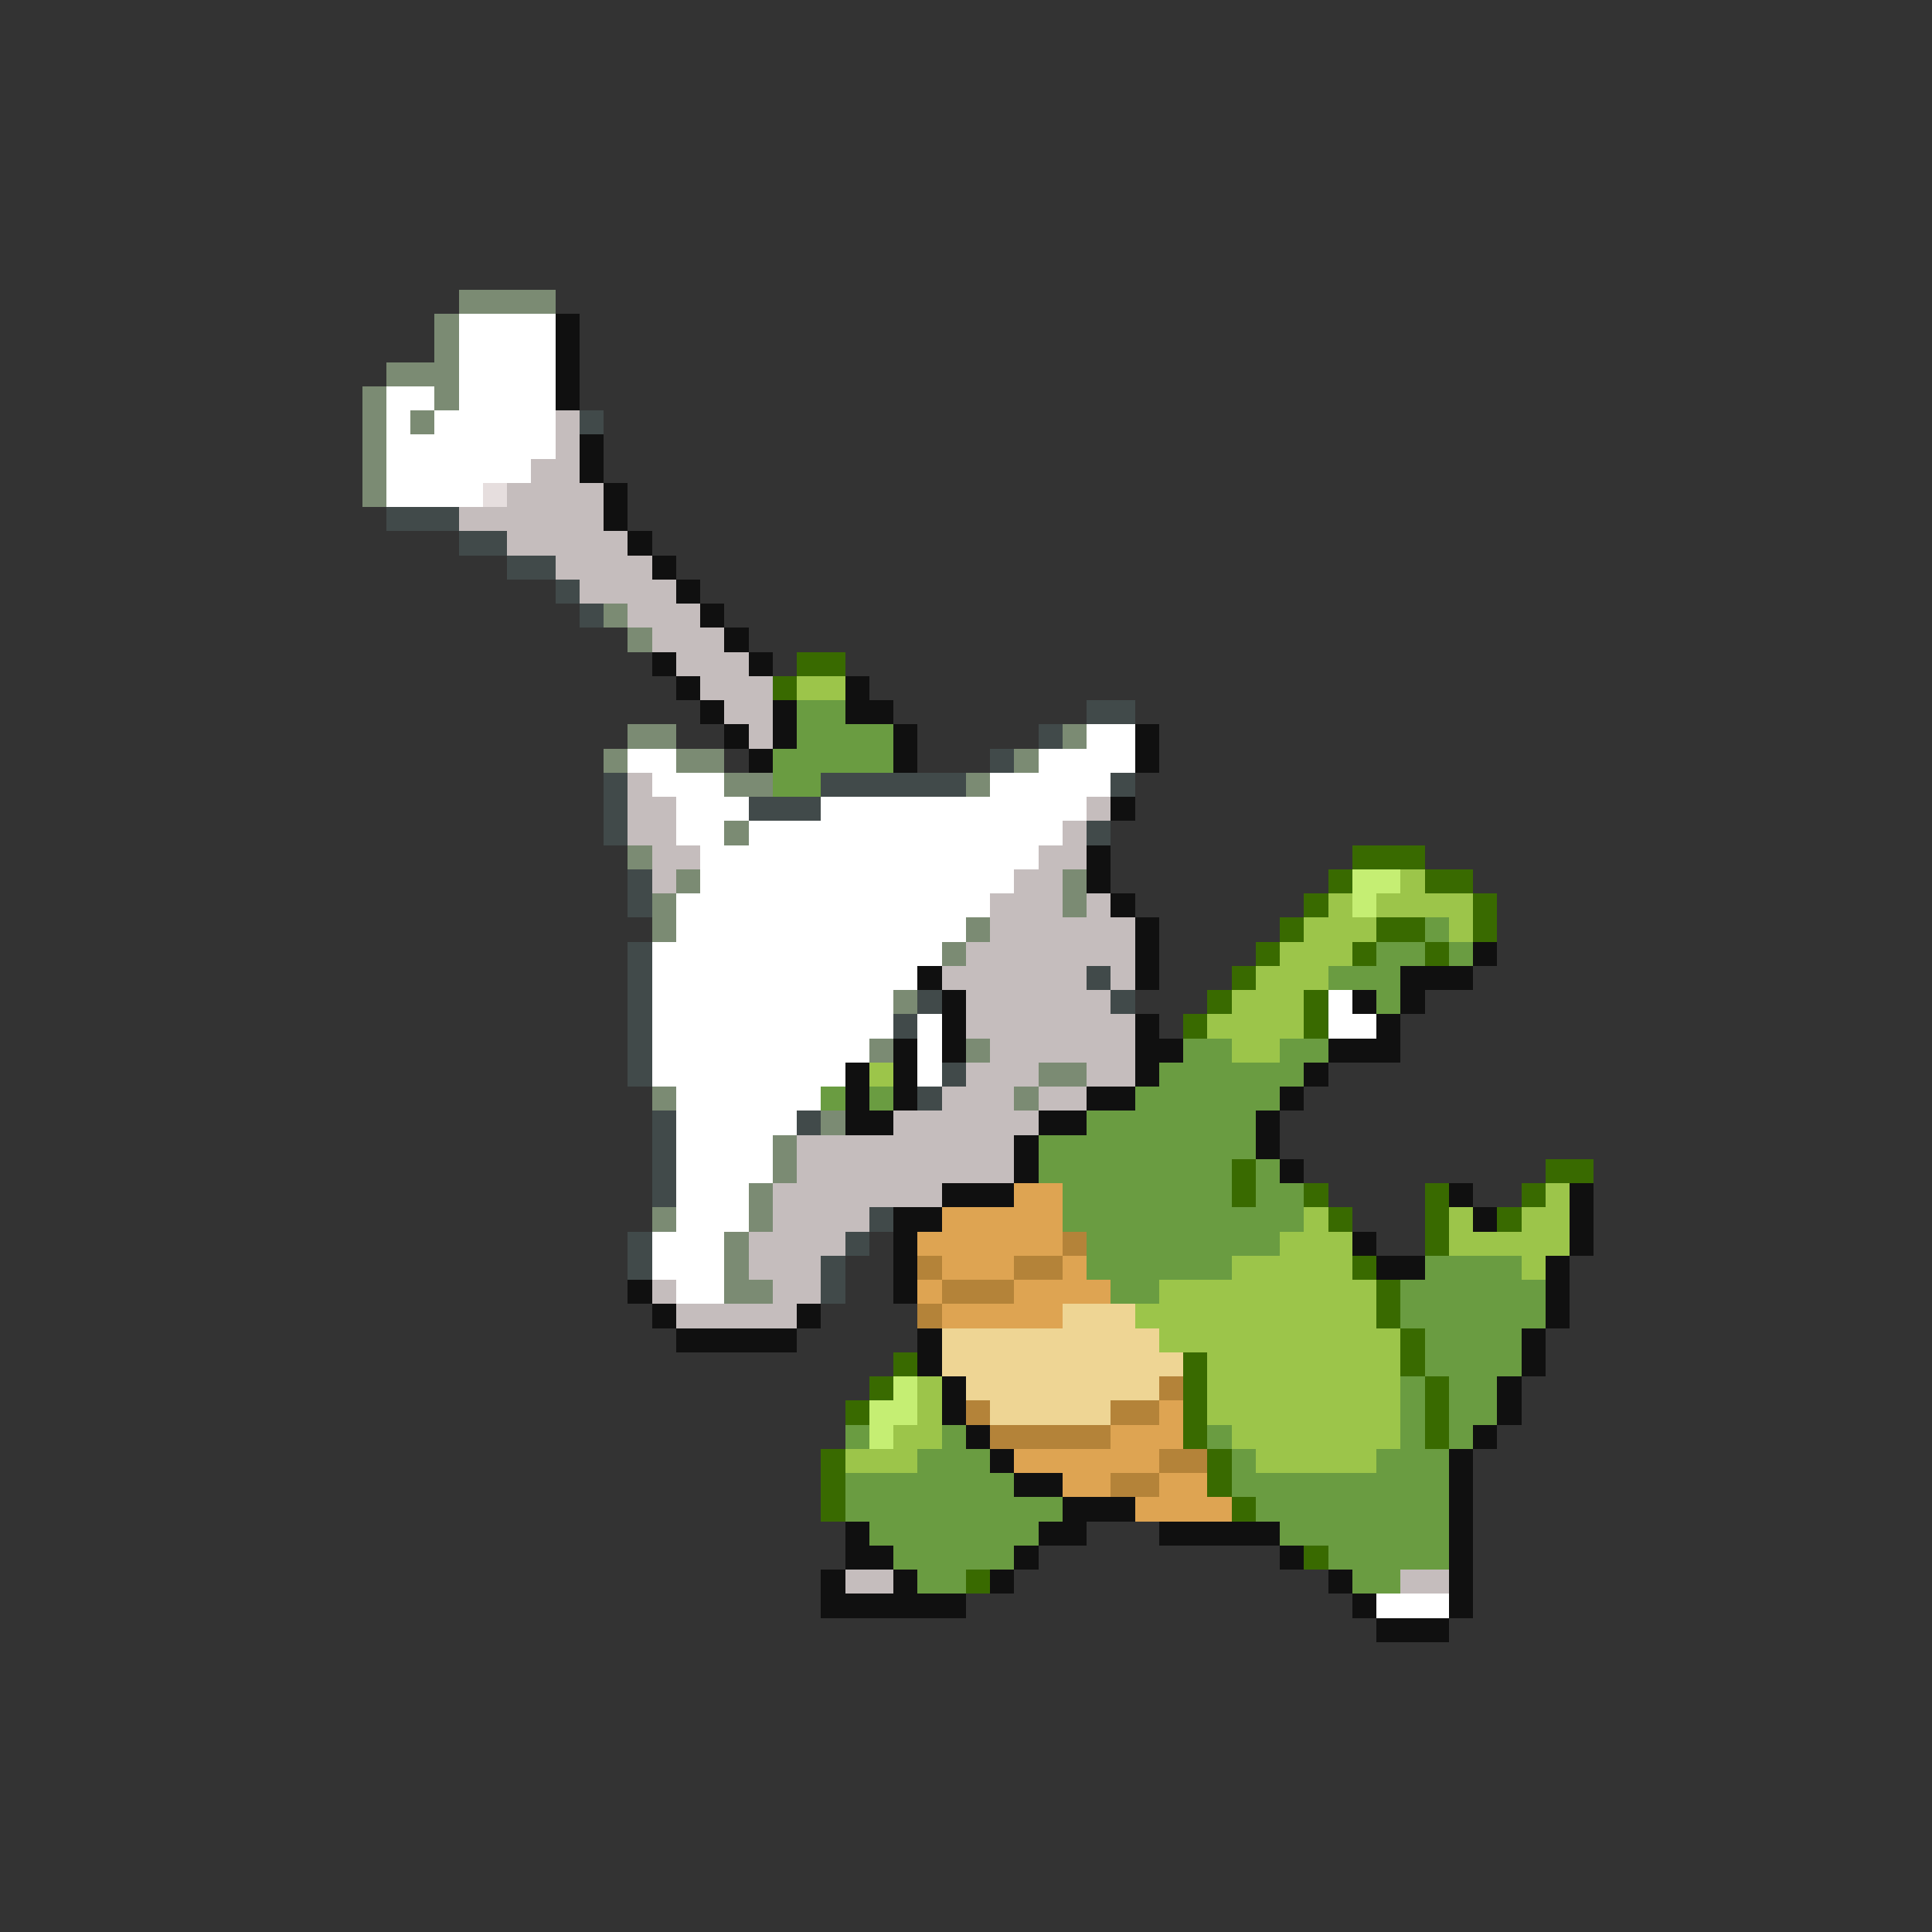 <svg xmlns="http://www.w3.org/2000/svg" viewBox="0 -0.5 80 80" shape-rendering="crispEdges">
<rect x="0" y="-0.5" width="80" height="80" fill="#333333" stroke="none"/>
<path stroke="#7b8b73" d="M19 12h4M18 13h1M18 14h1M16 15h3M15 16h1M18 16h1M15 17h1M17 17h1M15 18h1M15 19h1M15 20h1M25 25h1M26 26h1M26 30h2M44 30h1M25 31h1M28 31h2M42 31h1M30 32h2M40 32h1M30 34h1M26 35h1M28 36h1M44 36h1M27 37h1M44 37h1M27 38h1M40 38h1M39 39h1M37 41h1M36 43h1M40 43h1M43 44h2M27 45h1M42 45h1M34 46h1M32 47h1M32 48h1M31 49h1M27 50h1M31 50h1M30 51h1M30 52h1M30 53h2" />
<path stroke="#ffffff" d="M19 13h4M19 14h4M19 15h4M16 16h2M19 16h4M16 17h1M18 17h5M16 18h7M16 19h6M16 20h4M45 30h2M26 31h2M43 31h4M27 32h3M41 32h5M28 33h3M34 33h11M28 34h2M31 34h13M29 35h14M29 36h13M28 37h13M28 38h12M27 39h12M27 40h11M27 41h10M55 41h1M27 42h10M38 42h1M55 42h2M27 43h9M38 43h1M27 44h8M38 44h1M28 45h6M28 46h5M28 47h4M28 48h4M28 49h3M28 50h3M27 51h3M27 52h3M28 53h2M57 66h3" />
<path stroke="#101010" d="M23 13h1M23 14h1M23 15h1M23 16h1M24 18h1M24 19h1M25 20h1M25 21h1M26 22h1M27 23h1M28 24h1M29 25h1M30 26h1M27 27h1M31 27h1M28 28h1M35 28h1M29 29h1M32 29h1M35 29h2M30 30h1M32 30h1M37 30h1M47 30h1M31 31h1M37 31h1M47 31h1M46 33h1M45 35h1M45 36h1M46 37h1M47 38h1M47 39h1M61 39h1M38 40h1M47 40h1M58 40h3M39 41h1M56 41h1M58 41h1M39 42h1M47 42h1M57 42h1M37 43h1M39 43h1M47 43h2M55 43h3M35 44h1M37 44h1M47 44h1M54 44h1M35 45h1M37 45h1M45 45h2M53 45h1M35 46h2M43 46h2M52 46h1M42 47h1M52 47h1M42 48h1M53 48h1M39 49h3M60 49h1M65 49h1M37 50h2M61 50h1M65 50h1M37 51h1M56 51h1M65 51h1M37 52h1M57 52h2M64 52h1M26 53h1M37 53h1M64 53h1M27 54h1M33 54h1M64 54h1M28 55h5M38 55h1M63 55h1M38 56h1M63 56h1M39 57h1M62 57h1M39 58h1M62 58h1M40 59h1M61 59h1M41 60h1M60 60h1M42 61h2M60 61h1M44 62h3M60 62h1M35 63h1M43 63h2M48 63h5M60 63h1M35 64h2M42 64h1M53 64h1M60 64h1M34 65h1M37 65h1M41 65h1M55 65h1M60 65h1M34 66h6M56 66h1M60 66h1M57 67h3" />
<path stroke="#c5bdbd" d="M23 17h1M23 18h1M22 19h2M21 20h4M19 21h6M21 22h5M23 23h4M24 24h4M26 25h3M27 26h3M28 27h3M29 28h3M30 29h2M31 30h1M26 32h1M26 33h2M45 33h1M26 34h2M44 34h1M27 35h2M43 35h2M27 36h1M42 36h2M41 37h3M45 37h1M41 38h6M40 39h7M39 40h6M46 40h1M40 41h6M40 42h7M41 43h6M40 44h3M45 44h2M39 45h3M43 45h2M37 46h6M33 47h9M33 48h9M32 49h7M32 50h4M31 51h4M31 52h3M27 53h1M32 53h2M28 54h5M35 65h2M58 65h2" />
<path stroke="#414a4a" d="M24 17h1M16 21h3M19 22h2M21 23h2M23 24h1M24 25h1M45 29h2M43 30h1M41 31h1M25 32h1M34 32h6M46 32h1M25 33h1M31 33h3M25 34h1M45 34h1M26 36h1M26 37h1M26 39h1M26 40h1M45 40h1M26 41h1M38 41h1M46 41h1M26 42h1M37 42h1M26 43h1M26 44h1M39 44h1M38 45h1M27 46h1M33 46h1M27 47h1M27 48h1M27 49h1M36 50h1M26 51h1M35 51h1M26 52h1M34 52h1M34 53h1" />
<path stroke="#e6dede" d="M20 20h1" />
<path stroke="#396a00" d="M33 27h2M32 28h1M56 35h3M55 36h1M59 36h2M54 37h1M61 37h1M53 38h1M57 38h2M61 38h1M52 39h1M56 39h1M59 39h1M51 40h1M50 41h1M54 41h1M49 42h1M54 42h1M51 48h1M64 48h2M51 49h1M54 49h1M59 49h1M63 49h1M55 50h1M59 50h1M62 50h1M59 51h1M56 52h1M57 53h1M57 54h1M58 55h1M37 56h1M49 56h1M58 56h1M36 57h1M49 57h1M59 57h1M35 58h1M49 58h1M59 58h1M49 59h1M59 59h1M34 60h1M50 60h1M34 61h1M50 61h1M34 62h1M51 62h1M54 64h1M40 65h1" />
<path stroke="#9cc54a" d="M33 28h2M58 36h1M55 37h1M57 37h4M54 38h3M60 38h1M53 39h3M52 40h3M51 41h3M50 42h4M51 43h2M36 44h1M64 49h1M54 50h1M60 50h1M63 50h2M53 51h3M60 51h5M51 52h5M63 52h1M48 53h9M47 54h10M48 55h10M50 56h8M38 57h1M50 57h8M38 58h1M50 58h8M37 59h2M51 59h7M35 60h3M52 60h5" />
<path stroke="#6a9c41" d="M33 29h2M33 30h4M32 31h5M32 32h2M59 38h1M57 39h2M60 39h1M55 40h3M57 41h1M49 43h2M53 43h2M48 44h6M34 45h1M36 45h1M47 45h6M45 46h7M43 47h9M43 48h8M52 48h1M44 49h7M52 49h2M44 50h10M45 51h8M45 52h6M59 52h4M46 53h2M58 53h6M58 54h6M59 55h4M59 56h4M58 57h1M60 57h2M58 58h1M60 58h2M35 59h1M39 59h1M50 59h1M58 59h1M60 59h1M38 60h3M51 60h1M57 60h3M35 61h7M51 61h9M35 62h9M52 62h8M36 63h7M53 63h7M37 64h5M55 64h5M38 65h2M56 65h2" />
<path stroke="#c5ee73" d="M56 36h2M56 37h1M37 57h1M36 58h2M36 59h1" />
<path stroke="#dea452" d="M42 49h2M39 50h5M38 51h6M39 52h3M44 52h1M38 53h1M42 53h4M39 54h5M48 58h1M46 59h3M42 60h6M44 61h2M48 61h2M47 62h4" />
<path stroke="#b48339" d="M44 51h1M38 52h1M42 52h2M39 53h3M38 54h1M48 57h1M40 58h1M46 58h2M41 59h5M48 60h2M46 61h2" />
<path stroke="#eed594" d="M44 54h3M39 55h9M39 56h10M40 57h8M41 58h5" />
</svg>